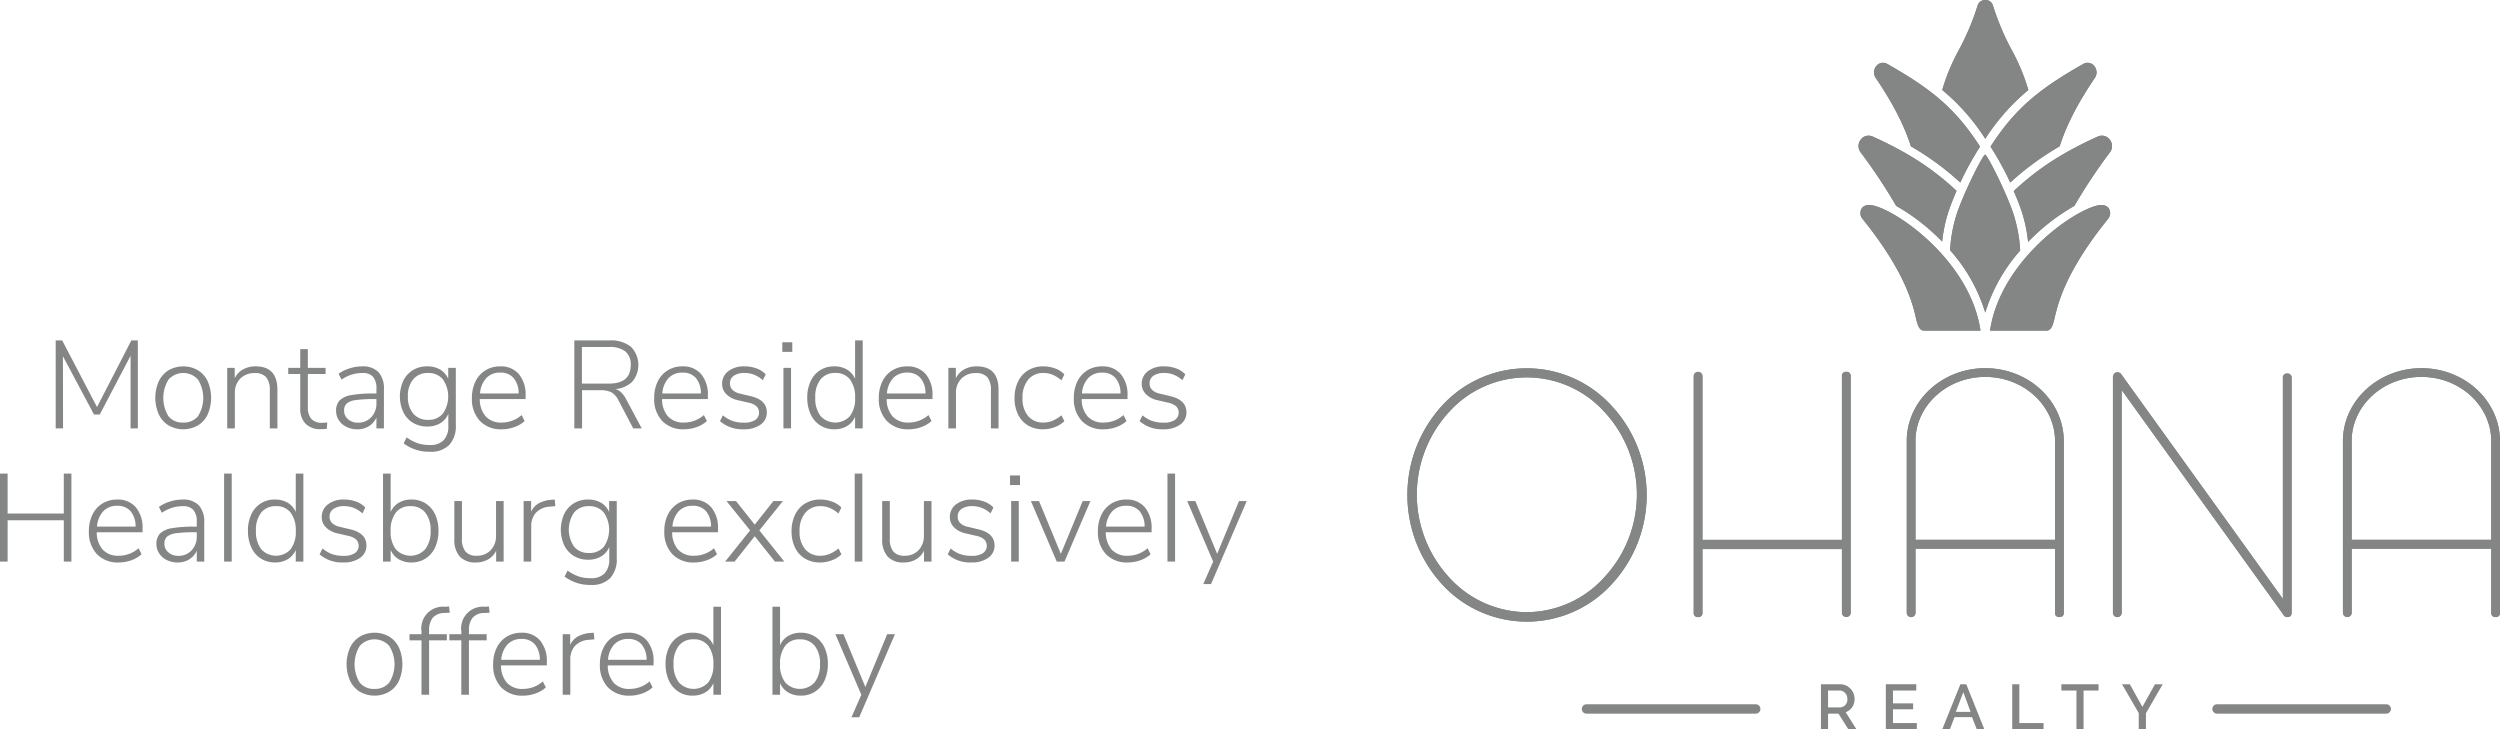 <?xml version="1.0" encoding="UTF-8"?>
<svg id="Layer_1" data-name="Layer 1" xmlns="http://www.w3.org/2000/svg" viewBox="0 0 645.378 188.292">
  <g>
    <g>
      <path d="M534.792,53.963A54.386,54.386,0,0,1,545.909,41.37a50.8,50.8,0,0,0-4.253-10.25,65.052,65.052,0,0,1-4.891-11.589,1.963,1.963,0,0,0-1.9-1.394.69.69,0,0,1-.091,0,1.978,1.978,0,0,0-1.948,1.394,65.071,65.071,0,0,1-4.892,11.587,50.95,50.95,0,0,0-4.253,10.251A54.278,54.278,0,0,1,534.792,53.963Z" transform="translate(-22.291 -18.137)" fill="#848585"/>
      <path d="M519,103.484H533.56C530.932,85.725,512.4,72.623,505.8,71.175c-1.278-.28-2.346-.072-2.913.78a2.3,2.3,0,0,0,.256,2.734c10.777,13.371,12.837,21.551,13.738,25.5C517.382,102.393,517.865,103.484,519,103.484Z" transform="translate(-22.291 -18.137)" fill="#848585"/>
      <path d="M511.792,71.286a52.631,52.631,0,0,1,11.867,9.227,38.289,38.289,0,0,1,1.614-7.7c.465-1.437,1.206-3.327,2.111-5.411-5.57-5.166-11.663-9.506-21.655-14.016a2.534,2.534,0,0,0-3.055.75,2.7,2.7,0,0,0-.048,3.348A139.048,139.048,0,0,1,511.792,71.286Z" transform="translate(-22.291 -18.137)" fill="#848585"/>
      <path d="M563.85,53.386c-10.027,4.526-16.127,8.881-21.713,14.071.894,2.062,1.627,3.931,2.088,5.356a38.465,38.465,0,0,1,1.623,7.778,52.669,52.669,0,0,1,11.939-9.3,139.017,139.017,0,0,1,9.167-13.8,2.7,2.7,0,0,0-.049-3.348A2.54,2.54,0,0,0,563.85,53.386Z" transform="translate(-22.291 -18.137)" fill="#848585"/>
      <path d="M534.748,58.063c-.581,0-5.649,10.141-7.358,15.434a37.166,37.166,0,0,0-1.685,9.237,42.955,42.955,0,0,1,9.085,16.113A42.913,42.913,0,0,1,543.8,82.826a37.263,37.263,0,0,0-1.692-9.329C540.4,68.2,535.33,58.063,534.748,58.063Z" transform="translate(-22.291 -18.137)" fill="#848585"/>
      <path d="M563.782,71.175c-6.605,1.448-25.134,14.55-27.762,32.309h14.562c1.133,0,1.616-1.091,2.119-3.292.9-3.952,2.961-12.132,13.738-25.5a2.293,2.293,0,0,0,.256-2.734C566.128,71.1,565.06,70.9,563.782,71.175Z" transform="translate(-22.291 -18.137)" fill="#848585"/>
      <path d="M515.59,55.914a71.076,71.076,0,0,1,12.751,9.346,75.726,75.726,0,0,1,5.108-9.271c-6.132-9.445-11.9-14.52-23.962-21.35a2.2,2.2,0,0,0-2.739.447,2.556,2.556,0,0,0-.23,3.183C511.51,45.6,514.174,51.4,515.59,55.914Z" transform="translate(-22.291 -18.137)" fill="#848585"/>
      <path d="M536.139,55.989a75.616,75.616,0,0,1,5.107,9.271A71.121,71.121,0,0,1,554,55.914c1.415-4.513,4.08-10.31,9.072-17.645a2.556,2.556,0,0,0-.231-3.183,2.2,2.2,0,0,0-2.739-.447C548.043,41.469,542.27,46.544,536.139,55.989Z" transform="translate(-22.291 -18.137)" fill="#848585"/>
      <path d="M534.792,53.963A54.386,54.386,0,0,1,545.909,41.37a50.8,50.8,0,0,0-4.253-10.25,65.052,65.052,0,0,1-4.891-11.589,1.963,1.963,0,0,0-1.9-1.394.69.69,0,0,1-.091,0,1.978,1.978,0,0,0-1.948,1.394,65.071,65.071,0,0,1-4.892,11.587,50.95,50.95,0,0,0-4.253,10.251A54.278,54.278,0,0,1,534.792,53.963Z" transform="translate(-22.291 -18.137)" fill="#848585"/>
      <path d="M519,103.484H533.56C530.932,85.725,512.4,72.623,505.8,71.175c-1.278-.28-2.346-.072-2.913.78a2.3,2.3,0,0,0,.256,2.734c10.777,13.371,12.837,21.551,13.738,25.5C517.382,102.393,517.865,103.484,519,103.484Z" transform="translate(-22.291 -18.137)" fill="#848585"/>
      <path d="M511.792,71.286a52.631,52.631,0,0,1,11.867,9.227,38.289,38.289,0,0,1,1.614-7.7c.465-1.437,1.206-3.327,2.111-5.411-5.57-5.166-11.663-9.506-21.655-14.016a2.534,2.534,0,0,0-3.055.75,2.7,2.7,0,0,0-.048,3.348A139.048,139.048,0,0,1,511.792,71.286Z" transform="translate(-22.291 -18.137)" fill="#848585"/>
      <path d="M563.85,53.386c-10.027,4.526-16.127,8.881-21.713,14.071.894,2.062,1.627,3.931,2.088,5.356a38.465,38.465,0,0,1,1.623,7.778,52.669,52.669,0,0,1,11.939-9.3,139.017,139.017,0,0,1,9.167-13.8,2.7,2.7,0,0,0-.049-3.348A2.54,2.54,0,0,0,563.85,53.386Z" transform="translate(-22.291 -18.137)" fill="#848585"/>
      <path d="M534.748,58.063c-.581,0-5.649,10.141-7.358,15.434a37.166,37.166,0,0,0-1.685,9.237,42.955,42.955,0,0,1,9.085,16.113A42.913,42.913,0,0,1,543.8,82.826a37.263,37.263,0,0,0-1.692-9.329C540.4,68.2,535.33,58.063,534.748,58.063Z" transform="translate(-22.291 -18.137)" fill="#848585"/>
      <path d="M563.782,71.175c-6.605,1.448-25.134,14.55-27.762,32.309h14.562c1.133,0,1.616-1.091,2.119-3.292.9-3.952,2.961-12.132,13.738-25.5a2.293,2.293,0,0,0,.256-2.734C566.128,71.1,565.06,70.9,563.782,71.175Z" transform="translate(-22.291 -18.137)" fill="#848585"/>
      <path d="M515.59,55.914a71.076,71.076,0,0,1,12.751,9.346,75.726,75.726,0,0,1,5.108-9.271c-6.132-9.445-11.9-14.52-23.962-21.35a2.2,2.2,0,0,0-2.739.447,2.556,2.556,0,0,0-.23,3.183C511.51,45.6,514.174,51.4,515.59,55.914Z" transform="translate(-22.291 -18.137)" fill="#848585"/>
      <path d="M536.139,55.989a75.616,75.616,0,0,1,5.107,9.271A71.121,71.121,0,0,1,554,55.914c1.415-4.513,4.08-10.31,9.072-17.645a2.556,2.556,0,0,0-.231-3.183,2.2,2.2,0,0,0-2.739-.447C548.043,41.469,542.27,46.544,536.139,55.989Z" transform="translate(-22.291 -18.137)" fill="#848585"/>
    </g>
    <g>
      <path d="M438.249,169.07a33.851,33.851,0,0,0-.044-46.31,29.618,29.618,0,0,0-43.553,0,34.161,34.161,0,0,0,0,46.31,29.668,29.668,0,0,0,43.6,0Zm-21.8,7.1a27.215,27.215,0,0,1-20.08-9,31.532,31.532,0,0,1,.045-42.737,27.019,27.019,0,0,1,40.025,0,31.346,31.346,0,0,1,0,42.737A27.124,27.124,0,0,1,416.451,176.17Z" transform="translate(-22.291 -18.137)" fill="#848585"/>
      <path d="M498.914,114.121a1.04,1.04,0,0,0-1.13,1.176v42.214h-36V115.3a1.131,1.131,0,1,0-2.261,0v60.964a1.03,1.03,0,0,0,1.122,1.176,1.046,1.046,0,0,0,1.139-1.176V159.879h36v16.382a1.131,1.131,0,1,0,2.261,0V115.3A1.041,1.041,0,0,0,498.914,114.121Z" transform="translate(-22.291 -18.137)" fill="#848585"/>
      <path d="M611.707,176.713a1.055,1.055,0,0,0,1.086.724q1.084,0,1.085-1.176V115.749a1.04,1.04,0,0,0-1.133-1.176,1.028,1.028,0,0,0-1.128,1.176v56.983l-41.789-58.069a1.193,1.193,0,0,0-1.628-.181,1.383,1.383,0,0,0-.453,1v60.783a1.132,1.132,0,1,0,2.262,0V118.825l41.608,57.8A.079.079,0,0,0,611.707,176.713Z" transform="translate(-22.291 -18.137)" fill="#848585"/>
      <path d="M667.668,132.038c0-10.4-9.1-18.855-20.277-18.855s-20.276,8.458-20.276,18.855h.008a.14.14,0,0,0,0,.026v44.2a1.131,1.131,0,1,0,2.261,0V159.8h36.026v16.459c0,.784.38,1.176,1.118,1.176a1.036,1.036,0,0,0,1.144-1.176ZM629.38,157.487V132.064c0-.019-.009-.036-.009-.055.017-9.14,8.094-16.572,18.02-16.572,9.881,0,17.922,7.364,18.015,16.445-.006.063,0,25.6,0,25.6Z" transform="translate(-22.291 -18.137)" fill="#848585"/>
      <path d="M534.79,113.183c-11.181,0-20.277,8.458-20.277,18.855h.008a.14.14,0,0,0,0,.026v44.2a1.132,1.132,0,1,0,2.262,0V159.8H552.8v16.459c0,.784.38,1.176,1.118,1.176a1.036,1.036,0,0,0,1.144-1.176V132.038C555.066,121.641,545.97,113.183,534.79,113.183Zm-18.011,44.3V132.064c0-.019-.01-.036-.01-.055.017-9.14,8.094-16.572,18.021-16.572,9.88,0,17.921,7.364,18.014,16.445-.006.063,0,25.6,0,25.6Z" transform="translate(-22.291 -18.137)" fill="#848585"/>
      <path d="M438.249,169.07a33.851,33.851,0,0,0-.044-46.31,29.618,29.618,0,0,0-43.553,0,34.161,34.161,0,0,0,0,46.31,29.668,29.668,0,0,0,43.6,0Zm-21.8,7.1a27.215,27.215,0,0,1-20.08-9,31.532,31.532,0,0,1,.045-42.737,27.019,27.019,0,0,1,40.025,0,31.346,31.346,0,0,1,0,42.737A27.124,27.124,0,0,1,416.451,176.17Z" transform="translate(-22.291 -18.137)" fill="#848585"/>
      <path d="M498.914,114.121a1.04,1.04,0,0,0-1.13,1.176v42.214h-36V115.3a1.131,1.131,0,1,0-2.261,0v60.964a1.03,1.03,0,0,0,1.122,1.176,1.046,1.046,0,0,0,1.139-1.176V159.879h36v16.382a1.131,1.131,0,1,0,2.261,0V115.3A1.041,1.041,0,0,0,498.914,114.121Z" transform="translate(-22.291 -18.137)" fill="#848585"/>
      <path d="M611.707,176.713a1.055,1.055,0,0,0,1.086.724q1.084,0,1.085-1.176V115.749a1.04,1.04,0,0,0-1.133-1.176,1.028,1.028,0,0,0-1.128,1.176v56.983l-41.789-58.069a1.193,1.193,0,0,0-1.628-.181,1.383,1.383,0,0,0-.453,1v60.783a1.132,1.132,0,1,0,2.262,0V118.825l41.608,57.8A.079.079,0,0,0,611.707,176.713Z" transform="translate(-22.291 -18.137)" fill="#848585"/>
      <path d="M667.668,132.038c0-10.4-9.1-18.855-20.277-18.855s-20.276,8.458-20.276,18.855h.008a.14.14,0,0,0,0,.026v44.2a1.131,1.131,0,1,0,2.261,0V159.8h36.026v16.459c0,.784.38,1.176,1.118,1.176a1.036,1.036,0,0,0,1.144-1.176ZM629.38,157.487V132.064c0-.019-.009-.036-.009-.055.017-9.14,8.094-16.572,18.02-16.572,9.881,0,17.922,7.364,18.015,16.445-.006.063,0,25.6,0,25.6Z" transform="translate(-22.291 -18.137)" fill="#848585"/>
      <path d="M534.79,113.183c-11.181,0-20.277,8.458-20.277,18.855h.008a.14.14,0,0,0,0,.026v44.2a1.132,1.132,0,1,0,2.262,0V159.8H552.8v16.459c0,.784.38,1.176,1.118,1.176a1.036,1.036,0,0,0,1.144-1.176V132.038C555.066,121.641,545.97,113.183,534.79,113.183Zm-18.011,44.3V132.064c0-.019-.01-.036-.01-.055.017-9.14,8.094-16.572,18.021-16.572,9.88,0,17.921,7.364,18.014,16.445-.006.063,0,25.6,0,25.6Z" transform="translate(-22.291 -18.137)" fill="#848585"/>
    </g>
    <g>
      <g>
        <path d="M492.369,206.429V194.773h5.074a3.776,3.776,0,0,1,3.611,3.791A3.533,3.533,0,0,1,498.772,202l2.775,4.433h-2.085l-2.561-4.055h-2.693v4.055Zm1.839-5.681h3.218a1.976,1.976,0,0,0,1.757-2.184,2.068,2.068,0,0,0-1.856-2.166h-3.119Z" transform="translate(-22.291 -18.137)" fill="#848585"/>
        <path d="M517.125,204.8v1.625h-8V194.773h7.848V196.4h-6.008v3.316h5.2v1.527h-5.2V204.8Z" transform="translate(-22.291 -18.137)" fill="#848585"/>
        <path d="M523.674,206.429l4.7-11.656h1.511l4.679,11.656h-1.953l-1.249-3.168h-4.5l-1.215,3.168Zm5.451-9.6-1.937,5.074H531Z" transform="translate(-22.291 -18.137)" fill="#848585"/>
        <path d="M541.747,206.429V194.773h1.839V204.8h6.255v1.625Z" transform="translate(-22.291 -18.137)" fill="#848585"/>
        <path d="M564.041,196.4h-3.875v10.031h-1.838V196.4h-3.891v-1.625h9.6Z" transform="translate(-22.291 -18.137)" fill="#848585"/>
        <path d="M572.116,194.773l3.235,5.844,3.25-5.844h2l-4.334,7.486v4.17h-1.856v-4.2l-4.318-7.453Z" transform="translate(-22.291 -18.137)" fill="#848585"/>
      </g>
      <path d="M475.5,199.946H431.848a1.21,1.21,0,0,0,0,2.42H475.5a1.211,1.211,0,1,0,0-2.421Z" transform="translate(-22.291 -18.137)" fill="#848585"/>
      <path d="M638.269,199.946H594.621a1.21,1.21,0,0,0,0,2.42h43.648a1.211,1.211,0,1,0,0-2.421Z" transform="translate(-22.291 -18.137)" fill="#848585"/>
    </g>
  </g>
  <g>
    <path d="M56.2,106.011h1.676v22.722H56V109.975l-7.961,15.18H46.56L38.535,110.1l.032,18.63h-1.9V106.011h1.676l8.992,17.211Z" transform="translate(-22.291 -18.137)" fill="#848585"/>
    <path d="M65.818,127.959a6.7,6.7,0,0,1-2.53-2.836,10.625,10.625,0,0,1,0-8.573,6.7,6.7,0,0,1,2.53-2.836,7.64,7.64,0,0,1,7.558,0,6.567,6.567,0,0,1,2.53,2.836,10.812,10.812,0,0,1,0,8.573,6.567,6.567,0,0,1-2.53,2.836,7.64,7.64,0,0,1-7.558,0Zm7.59-2.385a8.892,8.892,0,0,0-.016-9.459,5.1,5.1,0,0,0-7.59,0,9.028,9.028,0,0,0-.032,9.459,4.593,4.593,0,0,0,3.8,1.644A4.687,4.687,0,0,0,73.408,125.574Z" transform="translate(-22.291 -18.137)" fill="#848585"/>
    <path d="M93.906,118.774v9.959H91.94V118.9a5.056,5.056,0,0,0-.934-3.385,3.754,3.754,0,0,0-2.965-1.063,5,5,0,0,0-3.723,1.418,5.172,5.172,0,0,0-1.4,3.8v9.057H80.95V113.1h1.934v2.675a5.223,5.223,0,0,1,2.143-2.272,6.5,6.5,0,0,1,3.239-.79Q93.906,112.714,93.906,118.774Z" transform="translate(-22.291 -18.137)" fill="#848585"/>
    <path d="M106.766,127.186l-.1,1.643a11.154,11.154,0,0,1-1.515.1,5.241,5.241,0,0,1-4-1.434,5.475,5.475,0,0,1-1.353-3.916v-8.9h-3.1V113.1h3.1v-4.835h1.966V113.1h4.576v1.579h-4.576v8.638a4.244,4.244,0,0,0,.918,2.965,3.475,3.475,0,0,0,2.691,1A9.854,9.854,0,0,0,106.766,127.186Z" transform="translate(-22.291 -18.137)" fill="#848585"/>
    <path d="M120,114.2a6.314,6.314,0,0,1,1.4,4.48v10.056h-1.934v-2.8a5.071,5.071,0,0,1-1.966,2.24,5.561,5.561,0,0,1-2.965.79,6.245,6.245,0,0,1-2.772-.613,4.878,4.878,0,0,1-1.982-1.708,4.283,4.283,0,0,1-.726-2.418,3.815,3.815,0,0,1,.9-2.707,5.5,5.5,0,0,1,3-1.386,31.441,31.441,0,0,1,5.834-.418h.677v-1.193a4.621,4.621,0,0,0-.87-3.111,3.483,3.483,0,0,0-2.74-.983,9.194,9.194,0,0,0-2.723.4,10.821,10.821,0,0,0-2.692,1.306l-.741-1.515a9.7,9.7,0,0,1,2.836-1.386,10.726,10.726,0,0,1,3.223-.516A5.574,5.574,0,0,1,120,114.2Zm-1.87,11.635a5.048,5.048,0,0,0,1.338-3.61v-1.064h-.613a32.717,32.717,0,0,0-4.738.259,4.447,4.447,0,0,0-2.32.886,2.364,2.364,0,0,0-.677,1.821,2.827,2.827,0,0,0,1.032,2.24,3.768,3.768,0,0,0,2.546.886A4.507,4.507,0,0,0,118.127,125.832Z" transform="translate(-22.291 -18.137)" fill="#848585"/>
    <path d="M139.963,113.1V127.83A7.182,7.182,0,0,1,138.271,133a6.653,6.653,0,0,1-5.012,1.756,10.849,10.849,0,0,1-6.768-2.159l.773-1.548a11.464,11.464,0,0,0,2.917,1.531,10.033,10.033,0,0,0,3.11.435,4.663,4.663,0,0,0,3.546-1.257,5.246,5.246,0,0,0,1.192-3.738v-3.062a5.13,5.13,0,0,1-2.079,2.433,6.412,6.412,0,0,1-3.4.854,6.91,6.91,0,0,1-3.658-.967,6.53,6.53,0,0,1-2.482-2.739,9.75,9.75,0,0,1,0-8.122,6.545,6.545,0,0,1,2.482-2.74,6.91,6.91,0,0,1,3.658-.967,6.461,6.461,0,0,1,3.352.822,5.172,5.172,0,0,1,2.1,2.4V113.1Zm-3.336,11.8a7.789,7.789,0,0,0-.016-8.847,4.732,4.732,0,0,0-3.8-1.628,4.791,4.791,0,0,0-3.836,1.612,6.6,6.6,0,0,0-1.386,4.448,6.534,6.534,0,0,0,1.386,4.431,4.812,4.812,0,0,0,3.836,1.6A4.742,4.742,0,0,0,136.627,124.9Z" transform="translate(-22.291 -18.137)" fill="#848585"/>
    <path d="M157.98,121.158H146.151a6.715,6.715,0,0,0,1.547,4.5,5.349,5.349,0,0,0,4.125,1.563,7.742,7.742,0,0,0,5.125-1.934l.773,1.547a7.54,7.54,0,0,1-2.626,1.547,9.5,9.5,0,0,1-3.272.581,7.428,7.428,0,0,1-5.64-2.16,8.232,8.232,0,0,1-2.063-5.931,9.489,9.489,0,0,1,.919-4.27,6.834,6.834,0,0,1,2.578-2.869,7.181,7.181,0,0,1,3.82-1.015,6.037,6.037,0,0,1,4.8,2,8.218,8.218,0,0,1,1.741,5.576Zm-10.153-5.414a6.506,6.506,0,0,0-1.612,3.965h9.959a6.1,6.1,0,0,0-1.289-3.981,4.333,4.333,0,0,0-3.448-1.4A4.757,4.757,0,0,0,147.827,115.744Z" transform="translate(-22.291 -18.137)" fill="#848585"/>
    <path d="M187.953,128.733h-2.192l-3.835-7.284a4.6,4.6,0,0,0-1.8-2.031,6.107,6.107,0,0,0-2.836-.548h-4.738v9.863h-2V106.011h9.089a8.328,8.328,0,0,1,5.511,1.627,6.726,6.726,0,0,1,.4,8.992,7.042,7.042,0,0,1-4.367,1.95,3.756,3.756,0,0,1,1.5.887,6.428,6.428,0,0,1,1.209,1.659Zm-8.444-11.571q5.609,0,5.608-4.8a4.274,4.274,0,0,0-1.386-3.5,6.544,6.544,0,0,0-4.222-1.144h-6.994v9.443Z" transform="translate(-22.291 -18.137)" fill="#848585"/>
    <path d="M205.035,121.158H193.207a6.715,6.715,0,0,0,1.547,4.5,5.346,5.346,0,0,0,4.125,1.563A7.742,7.742,0,0,0,204,125.284l.773,1.547a7.545,7.545,0,0,1-2.627,1.547,9.495,9.495,0,0,1-3.271.581,7.428,7.428,0,0,1-5.64-2.16,8.228,8.228,0,0,1-2.063-5.931,9.5,9.5,0,0,1,.918-4.27,6.843,6.843,0,0,1,2.579-2.869,7.178,7.178,0,0,1,3.819-1.015,6.041,6.041,0,0,1,4.8,2,8.218,8.218,0,0,1,1.74,5.576Zm-10.153-5.414a6.511,6.511,0,0,0-1.611,3.965h9.959a6.107,6.107,0,0,0-1.289-3.981,4.335,4.335,0,0,0-3.449-1.4A4.76,4.76,0,0,0,194.882,115.744Z" transform="translate(-22.291 -18.137)" fill="#848585"/>
    <path d="M208.161,126.863l.741-1.514a8.254,8.254,0,0,0,2.514,1.466,8.86,8.86,0,0,0,2.9.435,5.254,5.254,0,0,0,2.917-.677,2.325,2.325,0,0,0,.338-3.561,4.6,4.6,0,0,0-2.159-.951l-2.643-.612a5.958,5.958,0,0,1-2.982-1.564,3.641,3.641,0,0,1-1.079-2.626,4,4,0,0,1,1.579-3.288,6.588,6.588,0,0,1,4.222-1.257,8.794,8.794,0,0,1,3.078.532,6.079,6.079,0,0,1,2.369,1.531l-.741,1.515a7.668,7.668,0,0,0-2.24-1.418,6.659,6.659,0,0,0-2.466-.452,4.715,4.715,0,0,0-2.771.71,2.275,2.275,0,0,0-1,1.966,2.3,2.3,0,0,0,.629,1.676,3.993,3.993,0,0,0,1.95.967l2.675.644q4.254.967,4.254,4.19a3.761,3.761,0,0,1-1.627,3.191,7.3,7.3,0,0,1-4.4,1.193A8.767,8.767,0,0,1,208.161,126.863Z" transform="translate(-22.291 -18.137)" fill="#848585"/>
    <path d="M224.244,106.494h2.578v2.482h-2.578Zm.29,22.239V113.1H226.5v15.632Z" transform="translate(-22.291 -18.137)" fill="#848585"/>
    <path d="M245,106.011v22.722h-1.966v-3a5.163,5.163,0,0,1-2.095,2.4,6.319,6.319,0,0,1-3.288.823,6.586,6.586,0,0,1-3.642-1.016,6.7,6.7,0,0,1-2.449-2.868,10.012,10.012,0,0,1-.871-4.3,9.712,9.712,0,0,1,.871-4.238,6.483,6.483,0,0,1,6.091-3.82,6.329,6.329,0,0,1,3.288.822,5.172,5.172,0,0,1,2.095,2.4v-9.926Zm-3.3,19.547a7.358,7.358,0,0,0,1.338-4.722,7.492,7.492,0,0,0-1.322-4.738,4.525,4.525,0,0,0-3.771-1.676,4.667,4.667,0,0,0-3.835,1.661,7.232,7.232,0,0,0-1.354,4.689,7.426,7.426,0,0,0,1.354,4.754,5.135,5.135,0,0,0,7.59.032Z" transform="translate(-22.291 -18.137)" fill="#848585"/>
    <path d="M263.017,121.158H251.188a6.715,6.715,0,0,0,1.547,4.5,5.349,5.349,0,0,0,4.125,1.563,7.742,7.742,0,0,0,5.125-1.934l.774,1.547a7.554,7.554,0,0,1-2.627,1.547,9.5,9.5,0,0,1-3.272.581,7.43,7.43,0,0,1-5.64-2.16,8.232,8.232,0,0,1-2.063-5.931,9.5,9.5,0,0,1,.919-4.27,6.836,6.836,0,0,1,2.579-2.869,7.175,7.175,0,0,1,3.819-1.015,6.037,6.037,0,0,1,4.8,2,8.213,8.213,0,0,1,1.741,5.576Zm-10.153-5.414a6.512,6.512,0,0,0-1.612,3.965h9.96a6.107,6.107,0,0,0-1.29-3.981,4.335,4.335,0,0,0-3.448-1.4A4.759,4.759,0,0,0,252.864,115.744Z" transform="translate(-22.291 -18.137)" fill="#848585"/>
    <path d="M280.066,118.774v9.959H278.1V118.9a5.056,5.056,0,0,0-.935-3.385,3.752,3.752,0,0,0-2.965-1.063,5,5,0,0,0-3.723,1.418,5.176,5.176,0,0,0-1.4,3.8v9.057h-1.966V113.1h1.934v2.675a5.225,5.225,0,0,1,2.144-2.272,6.488,6.488,0,0,1,3.238-.79Q280.066,112.714,280.066,118.774Z" transform="translate(-22.291 -18.137)" fill="#848585"/>
    <path d="M287.656,127.959a6.632,6.632,0,0,1-2.563-2.836,9.467,9.467,0,0,1-.9-4.222,9.59,9.59,0,0,1,.919-4.287,6.783,6.783,0,0,1,2.594-2.885,7.448,7.448,0,0,1,3.932-1.015,8.641,8.641,0,0,1,3.046.548,6.1,6.1,0,0,1,2.369,1.515l-.742,1.547a8.832,8.832,0,0,0-2.3-1.45,6.072,6.072,0,0,0-2.305-.452,4.955,4.955,0,0,0-3.98,1.725,7.107,7.107,0,0,0-1.466,4.754,6.848,6.848,0,0,0,1.45,4.657,4.99,4.99,0,0,0,3.964,1.66,6.071,6.071,0,0,0,2.305-.451,9.794,9.794,0,0,0,2.336-1.418l.742,1.514a6.87,6.87,0,0,1-2.45,1.532,8.562,8.562,0,0,1-3.062.564A7.384,7.384,0,0,1,287.656,127.959Z" transform="translate(-22.291 -18.137)" fill="#848585"/>
    <path d="M313.359,121.158H301.531a6.715,6.715,0,0,0,1.547,4.5,5.346,5.346,0,0,0,4.125,1.563,7.743,7.743,0,0,0,5.125-1.934l.773,1.547a7.54,7.54,0,0,1-2.626,1.547,9.5,9.5,0,0,1-3.272.581,7.428,7.428,0,0,1-5.64-2.16,8.232,8.232,0,0,1-2.063-5.931,9.5,9.5,0,0,1,.918-4.27A6.843,6.843,0,0,1,303,113.729a7.18,7.18,0,0,1,3.819-1.015,6.041,6.041,0,0,1,4.8,2,8.218,8.218,0,0,1,1.74,5.576Zm-10.152-5.414a6.506,6.506,0,0,0-1.612,3.965h9.959a6.107,6.107,0,0,0-1.289-3.981,4.335,4.335,0,0,0-3.449-1.4A4.757,4.757,0,0,0,303.207,115.744Z" transform="translate(-22.291 -18.137)" fill="#848585"/>
    <path d="M316.485,126.863l.741-1.514a8.254,8.254,0,0,0,2.514,1.466,8.86,8.86,0,0,0,2.9.435,5.254,5.254,0,0,0,2.917-.677,2.325,2.325,0,0,0,.338-3.561,4.6,4.6,0,0,0-2.159-.951l-2.643-.612a5.95,5.95,0,0,1-2.981-1.564,3.638,3.638,0,0,1-1.08-2.626,4,4,0,0,1,1.579-3.288,6.588,6.588,0,0,1,4.222-1.257,8.794,8.794,0,0,1,3.078.532,6.079,6.079,0,0,1,2.369,1.531l-.741,1.515a7.655,7.655,0,0,0-2.24-1.418,6.659,6.659,0,0,0-2.466-.452,4.718,4.718,0,0,0-2.771.71,2.275,2.275,0,0,0-1,1.966,2.3,2.3,0,0,0,.629,1.676,4,4,0,0,0,1.95.967l2.675.644q4.254.967,4.254,4.19a3.761,3.761,0,0,1-1.627,3.191,7.294,7.294,0,0,1-4.4,1.193A8.767,8.767,0,0,1,316.485,126.863Z" transform="translate(-22.291 -18.137)" fill="#848585"/>
    <path d="M38.761,140.39h1.966v22.722H38.761V152.444h-14.5v10.668H22.291V140.39h1.966V150.7h14.5Z" transform="translate(-22.291 -18.137)" fill="#848585"/>
    <path d="M59.1,155.538H47.269a6.719,6.719,0,0,0,1.547,4.5,5.35,5.35,0,0,0,4.126,1.563,7.739,7.739,0,0,0,5.124-1.934l.774,1.547a7.545,7.545,0,0,1-2.627,1.547,9.495,9.495,0,0,1-3.271.581,7.431,7.431,0,0,1-5.641-2.16,8.232,8.232,0,0,1-2.062-5.931,9.5,9.5,0,0,1,.918-4.27,6.843,6.843,0,0,1,2.579-2.869,7.175,7.175,0,0,1,3.819-1.015,6.037,6.037,0,0,1,4.8,2,8.215,8.215,0,0,1,1.741,5.576Zm-10.153-5.415a6.511,6.511,0,0,0-1.611,3.965h9.959A6.109,6.109,0,0,0,56,150.107a4.335,4.335,0,0,0-3.449-1.4A4.76,4.76,0,0,0,48.945,150.123Z" transform="translate(-22.291 -18.137)" fill="#848585"/>
    <path d="M73.617,148.576a6.309,6.309,0,0,1,1.4,4.48v10.056H73.086v-2.8a5.08,5.08,0,0,1-1.967,2.24,5.556,5.556,0,0,1-2.965.79,6.248,6.248,0,0,1-2.772-.613,4.884,4.884,0,0,1-1.982-1.708,4.289,4.289,0,0,1-.725-2.417,3.82,3.82,0,0,1,.9-2.708,5.507,5.507,0,0,1,3-1.386,31.433,31.433,0,0,1,5.834-.418h.677V152.9a4.62,4.62,0,0,0-.871-3.111,3.48,3.48,0,0,0-2.739-.983,9.2,9.2,0,0,0-2.724.4,10.815,10.815,0,0,0-2.691,1.306L63.32,149a9.687,9.687,0,0,1,2.836-1.386,10.726,10.726,0,0,1,3.223-.516A5.572,5.572,0,0,1,73.617,148.576Zm-1.869,11.635a5.052,5.052,0,0,0,1.338-3.61v-1.063h-.613a32.736,32.736,0,0,0-4.738.258,4.444,4.444,0,0,0-2.32.886,2.36,2.36,0,0,0-.677,1.821,2.826,2.826,0,0,0,1.031,2.24,3.77,3.77,0,0,0,2.546.887A4.508,4.508,0,0,0,71.748,160.211Z" transform="translate(-22.291 -18.137)" fill="#848585"/>
    <path d="M80.143,163.112V140.39h1.966v22.722Z" transform="translate(-22.291 -18.137)" fill="#848585"/>
    <path d="M100.609,140.39v22.722H98.643v-3a5.167,5.167,0,0,1-2.095,2.4,6.327,6.327,0,0,1-3.287.822,6.584,6.584,0,0,1-3.642-1.016,6.7,6.7,0,0,1-2.45-2.868,10.027,10.027,0,0,1-.87-4.3,9.726,9.726,0,0,1,.87-4.238,6.486,6.486,0,0,1,6.092-3.82,6.327,6.327,0,0,1,3.287.822,5.167,5.167,0,0,1,2.095,2.4V140.39Zm-3.3,19.547a7.358,7.358,0,0,0,1.337-4.722,7.491,7.491,0,0,0-1.321-4.738,4.526,4.526,0,0,0-3.771-1.676,4.669,4.669,0,0,0-3.836,1.661,7.238,7.238,0,0,0-1.353,4.689,7.432,7.432,0,0,0,1.353,4.754,5.136,5.136,0,0,0,7.591.032Z" transform="translate(-22.291 -18.137)" fill="#848585"/>
    <path d="M104.8,161.242l.741-1.514a8.254,8.254,0,0,0,2.514,1.466,8.863,8.863,0,0,0,2.9.436,5.254,5.254,0,0,0,2.917-.678,2.325,2.325,0,0,0,.338-3.561,4.6,4.6,0,0,0-2.159-.951l-2.643-.612a5.95,5.95,0,0,1-2.981-1.564,3.642,3.642,0,0,1-1.08-2.626,4,4,0,0,1,1.579-3.288,6.588,6.588,0,0,1,4.222-1.257,8.794,8.794,0,0,1,3.078.532,6.071,6.071,0,0,1,2.369,1.531l-.741,1.515a7.655,7.655,0,0,0-2.24-1.418,6.659,6.659,0,0,0-2.466-.452,4.72,4.72,0,0,0-2.771.71,2.277,2.277,0,0,0-1,1.966,2.3,2.3,0,0,0,.628,1.676,4,4,0,0,0,1.95.967l2.675.644q4.254.967,4.255,4.19a3.759,3.759,0,0,1-1.628,3.191,7.294,7.294,0,0,1-4.4,1.193A8.767,8.767,0,0,1,104.8,161.242Z" transform="translate(-22.291 -18.137)" fill="#848585"/>
    <path d="M132.162,148.093a6.624,6.624,0,0,1,2.45,2.82,9.726,9.726,0,0,1,.87,4.238,10.027,10.027,0,0,1-.87,4.3,6.7,6.7,0,0,1-2.45,2.868,6.583,6.583,0,0,1-3.641,1.016,6.326,6.326,0,0,1-3.288-.822,5.161,5.161,0,0,1-2.095-2.4v3h-1.966V140.39h1.966v9.926a5.161,5.161,0,0,1,2.095-2.4,6.326,6.326,0,0,1,3.288-.822A6.664,6.664,0,0,1,132.162,148.093Zm-.08,11.8a7.383,7.383,0,0,0,1.37-4.738,7.177,7.177,0,0,0-1.37-4.689,4.716,4.716,0,0,0-3.852-1.661,4.525,4.525,0,0,0-3.771,1.676,7.491,7.491,0,0,0-1.321,4.738,7.352,7.352,0,0,0,1.338,4.722,5.136,5.136,0,0,0,7.606-.048Z" transform="translate(-22.291 -18.137)" fill="#848585"/>
    <path d="M152.306,147.48v15.632h-1.933v-2.8a5.186,5.186,0,0,1-2.111,2.256,6.225,6.225,0,0,1-3.111.774,5.377,5.377,0,0,1-4.173-1.532,6.492,6.492,0,0,1-1.4-4.528v-9.8h1.965v9.669a5.127,5.127,0,0,0,.919,3.368,3.58,3.58,0,0,0,2.885,1.08,4.785,4.785,0,0,0,3.626-1.434,5.3,5.3,0,0,0,1.37-3.82V147.48Z" transform="translate(-22.291 -18.137)" fill="#848585"/>
    <path d="M165.65,148.8l-1.386.129a5.254,5.254,0,0,0-3.691,1.644,5.148,5.148,0,0,0-1.144,3.385v9.153h-1.966V147.48H159.4v2.74a4.839,4.839,0,0,1,2.014-2.176,8,8,0,0,1,3.24-.886l.838-.065Z" transform="translate(-22.291 -18.137)" fill="#848585"/>
    <path d="M181.507,147.48v14.729a7.182,7.182,0,0,1-1.692,5.174,6.649,6.649,0,0,1-5.012,1.756,10.849,10.849,0,0,1-6.768-2.159l.773-1.548a11.481,11.481,0,0,0,2.917,1.531,10.033,10.033,0,0,0,3.11.435,4.663,4.663,0,0,0,3.546-1.257,5.246,5.246,0,0,0,1.192-3.738v-3.062a5.13,5.13,0,0,1-2.079,2.433,6.412,6.412,0,0,1-3.4.854,6.918,6.918,0,0,1-3.658-.966,6.539,6.539,0,0,1-2.482-2.74,9.75,9.75,0,0,1,0-8.122,6.545,6.545,0,0,1,2.482-2.74,6.91,6.91,0,0,1,3.658-.967,6.461,6.461,0,0,1,3.352.822,5.167,5.167,0,0,1,2.095,2.4V147.48Zm-3.336,11.8a7.789,7.789,0,0,0-.016-8.847,4.732,4.732,0,0,0-3.8-1.628,4.791,4.791,0,0,0-3.836,1.612,7.8,7.8,0,0,0,0,8.88,4.814,4.814,0,0,0,3.836,1.595A4.74,4.74,0,0,0,178.171,159.276Z" transform="translate(-22.291 -18.137)" fill="#848585"/>
    <path d="M207.646,155.538H195.817a6.714,6.714,0,0,0,1.547,4.5,5.349,5.349,0,0,0,4.125,1.563,7.742,7.742,0,0,0,5.125-1.934l.774,1.547a7.545,7.545,0,0,1-2.627,1.547,9.5,9.5,0,0,1-3.272.581,7.428,7.428,0,0,1-5.64-2.16,8.232,8.232,0,0,1-2.062-5.931,9.5,9.5,0,0,1,.918-4.27,6.843,6.843,0,0,1,2.579-2.869,7.175,7.175,0,0,1,3.819-1.015,6.037,6.037,0,0,1,4.8,2,8.215,8.215,0,0,1,1.741,5.576Zm-10.153-5.415a6.512,6.512,0,0,0-1.612,3.965h9.96a6.109,6.109,0,0,0-1.29-3.981,4.333,4.333,0,0,0-3.448-1.4A4.76,4.76,0,0,0,197.493,150.123Z" transform="translate(-22.291 -18.137)" fill="#848585"/>
    <path d="M218.314,155.054l6.446,8.058h-2.417l-5.222-6.543-5.189,6.543h-2.449l6.446-8.058-6.092-7.574h2.45l4.834,6.092,4.835-6.092h2.449Z" transform="translate(-22.291 -18.137)" fill="#848585"/>
    <path d="M230.094,162.338a6.624,6.624,0,0,1-2.562-2.836,9.45,9.45,0,0,1-.9-4.222,9.593,9.593,0,0,1,.919-4.287,6.783,6.783,0,0,1,2.594-2.885,7.448,7.448,0,0,1,3.932-1.015,8.619,8.619,0,0,1,3.046.549,6.073,6.073,0,0,1,2.369,1.514l-.741,1.547a8.82,8.82,0,0,0-2.3-1.45,6.067,6.067,0,0,0-2.3-.452,4.957,4.957,0,0,0-3.981,1.725,7.107,7.107,0,0,0-1.466,4.754,6.848,6.848,0,0,0,1.45,4.657,4.992,4.992,0,0,0,3.964,1.66,6.071,6.071,0,0,0,2.305-.451,9.818,9.818,0,0,0,2.337-1.418l.741,1.514a6.839,6.839,0,0,1-2.45,1.532,8.561,8.561,0,0,1-3.061.564A7.385,7.385,0,0,1,230.094,162.338Z" transform="translate(-22.291 -18.137)" fill="#848585"/>
    <path d="M242.937,163.112V140.39H244.9v22.722Z" transform="translate(-22.291 -18.137)" fill="#848585"/>
    <path d="M262.759,147.48v15.632h-1.934v-2.8a5.186,5.186,0,0,1-2.111,2.256,6.224,6.224,0,0,1-3.11.774,5.379,5.379,0,0,1-4.174-1.532,6.492,6.492,0,0,1-1.4-4.528v-9.8h1.966v9.669a5.127,5.127,0,0,0,.918,3.368,3.581,3.581,0,0,0,2.885,1.08,4.782,4.782,0,0,0,3.626-1.434,5.3,5.3,0,0,0,1.37-3.82V147.48Z" transform="translate(-22.291 -18.137)" fill="#848585"/>
    <path d="M266.949,161.242l.741-1.514a8.254,8.254,0,0,0,2.514,1.466,8.857,8.857,0,0,0,2.9.436,5.254,5.254,0,0,0,2.917-.678,2.326,2.326,0,0,0,.339-3.561,4.611,4.611,0,0,0-2.16-.951l-2.643-.612a5.95,5.95,0,0,1-2.981-1.564,3.642,3.642,0,0,1-1.08-2.626,4,4,0,0,1,1.58-3.288,6.584,6.584,0,0,1,4.222-1.257,8.8,8.8,0,0,1,3.078.532,6.086,6.086,0,0,1,2.369,1.531L278,150.671a7.668,7.668,0,0,0-2.24-1.418,6.667,6.667,0,0,0-2.466-.452,4.721,4.721,0,0,0-2.772.71,2.277,2.277,0,0,0-1,1.966,2.3,2.3,0,0,0,.628,1.676,4,4,0,0,0,1.95.967l2.676.644q4.252.967,4.254,4.19a3.759,3.759,0,0,1-1.628,3.191,7.292,7.292,0,0,1-4.4,1.193A8.765,8.765,0,0,1,266.949,161.242Z" transform="translate(-22.291 -18.137)" fill="#848585"/>
    <path d="M283.031,140.873h2.579v2.482h-2.579Zm.29,22.239V147.48h1.966v15.632Z" transform="translate(-22.291 -18.137)" fill="#848585"/>
    <path d="M301.789,147.48h2l-6.7,15.632h-2l-6.672-15.632h2.095l5.64,13.633Z" transform="translate(-22.291 -18.137)" fill="#848585"/>
    <path d="M319.58,155.538H307.752a6.714,6.714,0,0,0,1.547,4.5,5.346,5.346,0,0,0,4.125,1.563,7.742,7.742,0,0,0,5.125-1.934l.773,1.547a7.54,7.54,0,0,1-2.626,1.547,9.5,9.5,0,0,1-3.272.581,7.428,7.428,0,0,1-5.64-2.16,8.232,8.232,0,0,1-2.063-5.931,9.5,9.5,0,0,1,.918-4.27,6.843,6.843,0,0,1,2.579-2.869,7.18,7.18,0,0,1,3.819-1.015,6.041,6.041,0,0,1,4.8,2,8.22,8.22,0,0,1,1.74,5.576Zm-10.152-5.415a6.506,6.506,0,0,0-1.612,3.965h9.959a6.109,6.109,0,0,0-1.289-3.981,4.335,4.335,0,0,0-3.449-1.4A4.757,4.757,0,0,0,309.428,150.123Z" transform="translate(-22.291 -18.137)" fill="#848585"/>
    <path d="M323.673,163.112V140.39h1.966v22.722Z" transform="translate(-22.291 -18.137)" fill="#848585"/>
    <path d="M342.14,147.48h2l-9.218,21.433h-2l2.545-5.8-6.7-15.632h2.094l5.641,13.633Z" transform="translate(-22.291 -18.137)" fill="#848585"/>
    <path d="M115.194,196.717a6.7,6.7,0,0,1-2.531-2.836,10.636,10.636,0,0,1,0-8.573,6.7,6.7,0,0,1,2.531-2.836,7.639,7.639,0,0,1,7.557,0,6.576,6.576,0,0,1,2.531,2.836,10.812,10.812,0,0,1,0,8.573,6.57,6.57,0,0,1-2.531,2.836,7.639,7.639,0,0,1-7.557,0Zm7.59-2.384a8.9,8.9,0,0,0-.016-9.46,5.1,5.1,0,0,0-7.591,0,9.035,9.035,0,0,0-.032,9.46,4.6,4.6,0,0,0,3.8,1.643A4.692,4.692,0,0,0,122.784,194.333Z" transform="translate(-22.291 -18.137)" fill="#848585"/>
    <path d="M133.065,181.859h4.577v1.58h-4.577v14.052H131.1V183.439h-3.094v-1.58H131.1v-.773a5.588,5.588,0,0,1,6-6.317l1.128-.065.161,1.612-1.482.064a3.938,3.938,0,0,0-2.9,1.241,4.965,4.965,0,0,0-.935,3.271Z" transform="translate(-22.291 -18.137)" fill="#848585"/>
    <path d="M143.346,181.859h4.577v1.58h-4.577v14.052H141.38V183.439h-3.094v-1.58h3.094v-.773a5.588,5.588,0,0,1,6-6.317l1.128-.065.161,1.612-1.482.064a3.938,3.938,0,0,0-2.9,1.241,4.965,4.965,0,0,0-.935,3.271Z" transform="translate(-22.291 -18.137)" fill="#848585"/>
    <path d="M163.458,189.917H151.629a6.719,6.719,0,0,0,1.547,4.5,5.35,5.35,0,0,0,4.126,1.563,7.739,7.739,0,0,0,5.124-1.934l.774,1.547a7.545,7.545,0,0,1-2.627,1.547,9.495,9.495,0,0,1-3.271.581,7.431,7.431,0,0,1-5.641-2.16,8.231,8.231,0,0,1-2.062-5.93,9.5,9.5,0,0,1,.918-4.271,6.843,6.843,0,0,1,2.579-2.869,7.175,7.175,0,0,1,3.819-1.015,6.035,6.035,0,0,1,4.8,2,8.212,8.212,0,0,1,1.741,5.575ZM153.305,184.5a6.511,6.511,0,0,0-1.611,3.965h9.959a6.109,6.109,0,0,0-1.289-3.981,4.335,4.335,0,0,0-3.449-1.4A4.76,4.76,0,0,0,153.305,184.5Z" transform="translate(-22.291 -18.137)" fill="#848585"/>
    <path d="M175.737,183.18l-1.386.129a5.252,5.252,0,0,0-3.69,1.645,5.138,5.138,0,0,0-1.144,3.384v9.153h-1.966V181.859h1.933v2.74a4.847,4.847,0,0,1,2.015-2.176,8,8,0,0,1,3.239-.886l.838-.065Z" transform="translate(-22.291 -18.137)" fill="#848585"/>
    <path d="M191.014,189.917H179.186a6.714,6.714,0,0,0,1.547,4.5,5.349,5.349,0,0,0,4.125,1.563,7.742,7.742,0,0,0,5.125-1.934l.773,1.547a7.54,7.54,0,0,1-2.626,1.547,9.5,9.5,0,0,1-3.272.581,7.428,7.428,0,0,1-5.64-2.16,8.231,8.231,0,0,1-2.063-5.93,9.49,9.49,0,0,1,.919-4.271,6.834,6.834,0,0,1,2.578-2.869,7.181,7.181,0,0,1,3.82-1.015,6.036,6.036,0,0,1,4.8,2,8.217,8.217,0,0,1,1.74,5.575ZM180.862,184.5a6.506,6.506,0,0,0-1.612,3.965h9.959a6.109,6.109,0,0,0-1.289-3.981,4.335,4.335,0,0,0-3.448-1.4A4.757,4.757,0,0,0,180.862,184.5Z" transform="translate(-22.291 -18.137)" fill="#848585"/>
    <path d="M208.418,174.769v22.722h-1.966v-3a5.167,5.167,0,0,1-2.095,2.4,6.327,6.327,0,0,1-3.287.822,6.582,6.582,0,0,1-3.642-1.016,6.694,6.694,0,0,1-2.45-2.868,10.027,10.027,0,0,1-.87-4.3,9.726,9.726,0,0,1,.87-4.238,6.486,6.486,0,0,1,6.092-3.82,6.327,6.327,0,0,1,3.287.822,5.167,5.167,0,0,1,2.095,2.4v-9.926Zm-3.3,19.547a7.356,7.356,0,0,0,1.337-4.721,7.5,7.5,0,0,0-1.321-4.739,4.528,4.528,0,0,0-3.771-1.676,4.669,4.669,0,0,0-3.836,1.661,7.238,7.238,0,0,0-1.354,4.689,7.432,7.432,0,0,0,1.354,4.754,5.136,5.136,0,0,0,7.591.032Z" transform="translate(-22.291 -18.137)" fill="#848585"/>
    <path d="M232.687,182.472a6.624,6.624,0,0,1,2.45,2.82,9.726,9.726,0,0,1,.87,4.238,10.027,10.027,0,0,1-.87,4.3,6.694,6.694,0,0,1-2.45,2.868,6.586,6.586,0,0,1-3.642,1.016,6.325,6.325,0,0,1-3.287-.822,5.161,5.161,0,0,1-2.095-2.4v3H221.7V174.769h1.966V184.7a5.161,5.161,0,0,1,2.095-2.4,6.325,6.325,0,0,1,3.287-.822A6.668,6.668,0,0,1,232.687,182.472Zm-.08,11.8a7.383,7.383,0,0,0,1.37-4.738,7.177,7.177,0,0,0-1.37-4.689,4.717,4.717,0,0,0-3.852-1.661,4.525,4.525,0,0,0-3.771,1.676,7.493,7.493,0,0,0-1.321,4.739A7.345,7.345,0,0,0,225,194.316a5.136,5.136,0,0,0,7.606-.048Z" transform="translate(-22.291 -18.137)" fill="#848585"/>
    <path d="M251.317,181.859h2L244.1,203.292h-2l2.546-5.8-6.7-15.632h2.095l5.641,13.633Z" transform="translate(-22.291 -18.137)" fill="#848585"/>
  </g>
</svg>
